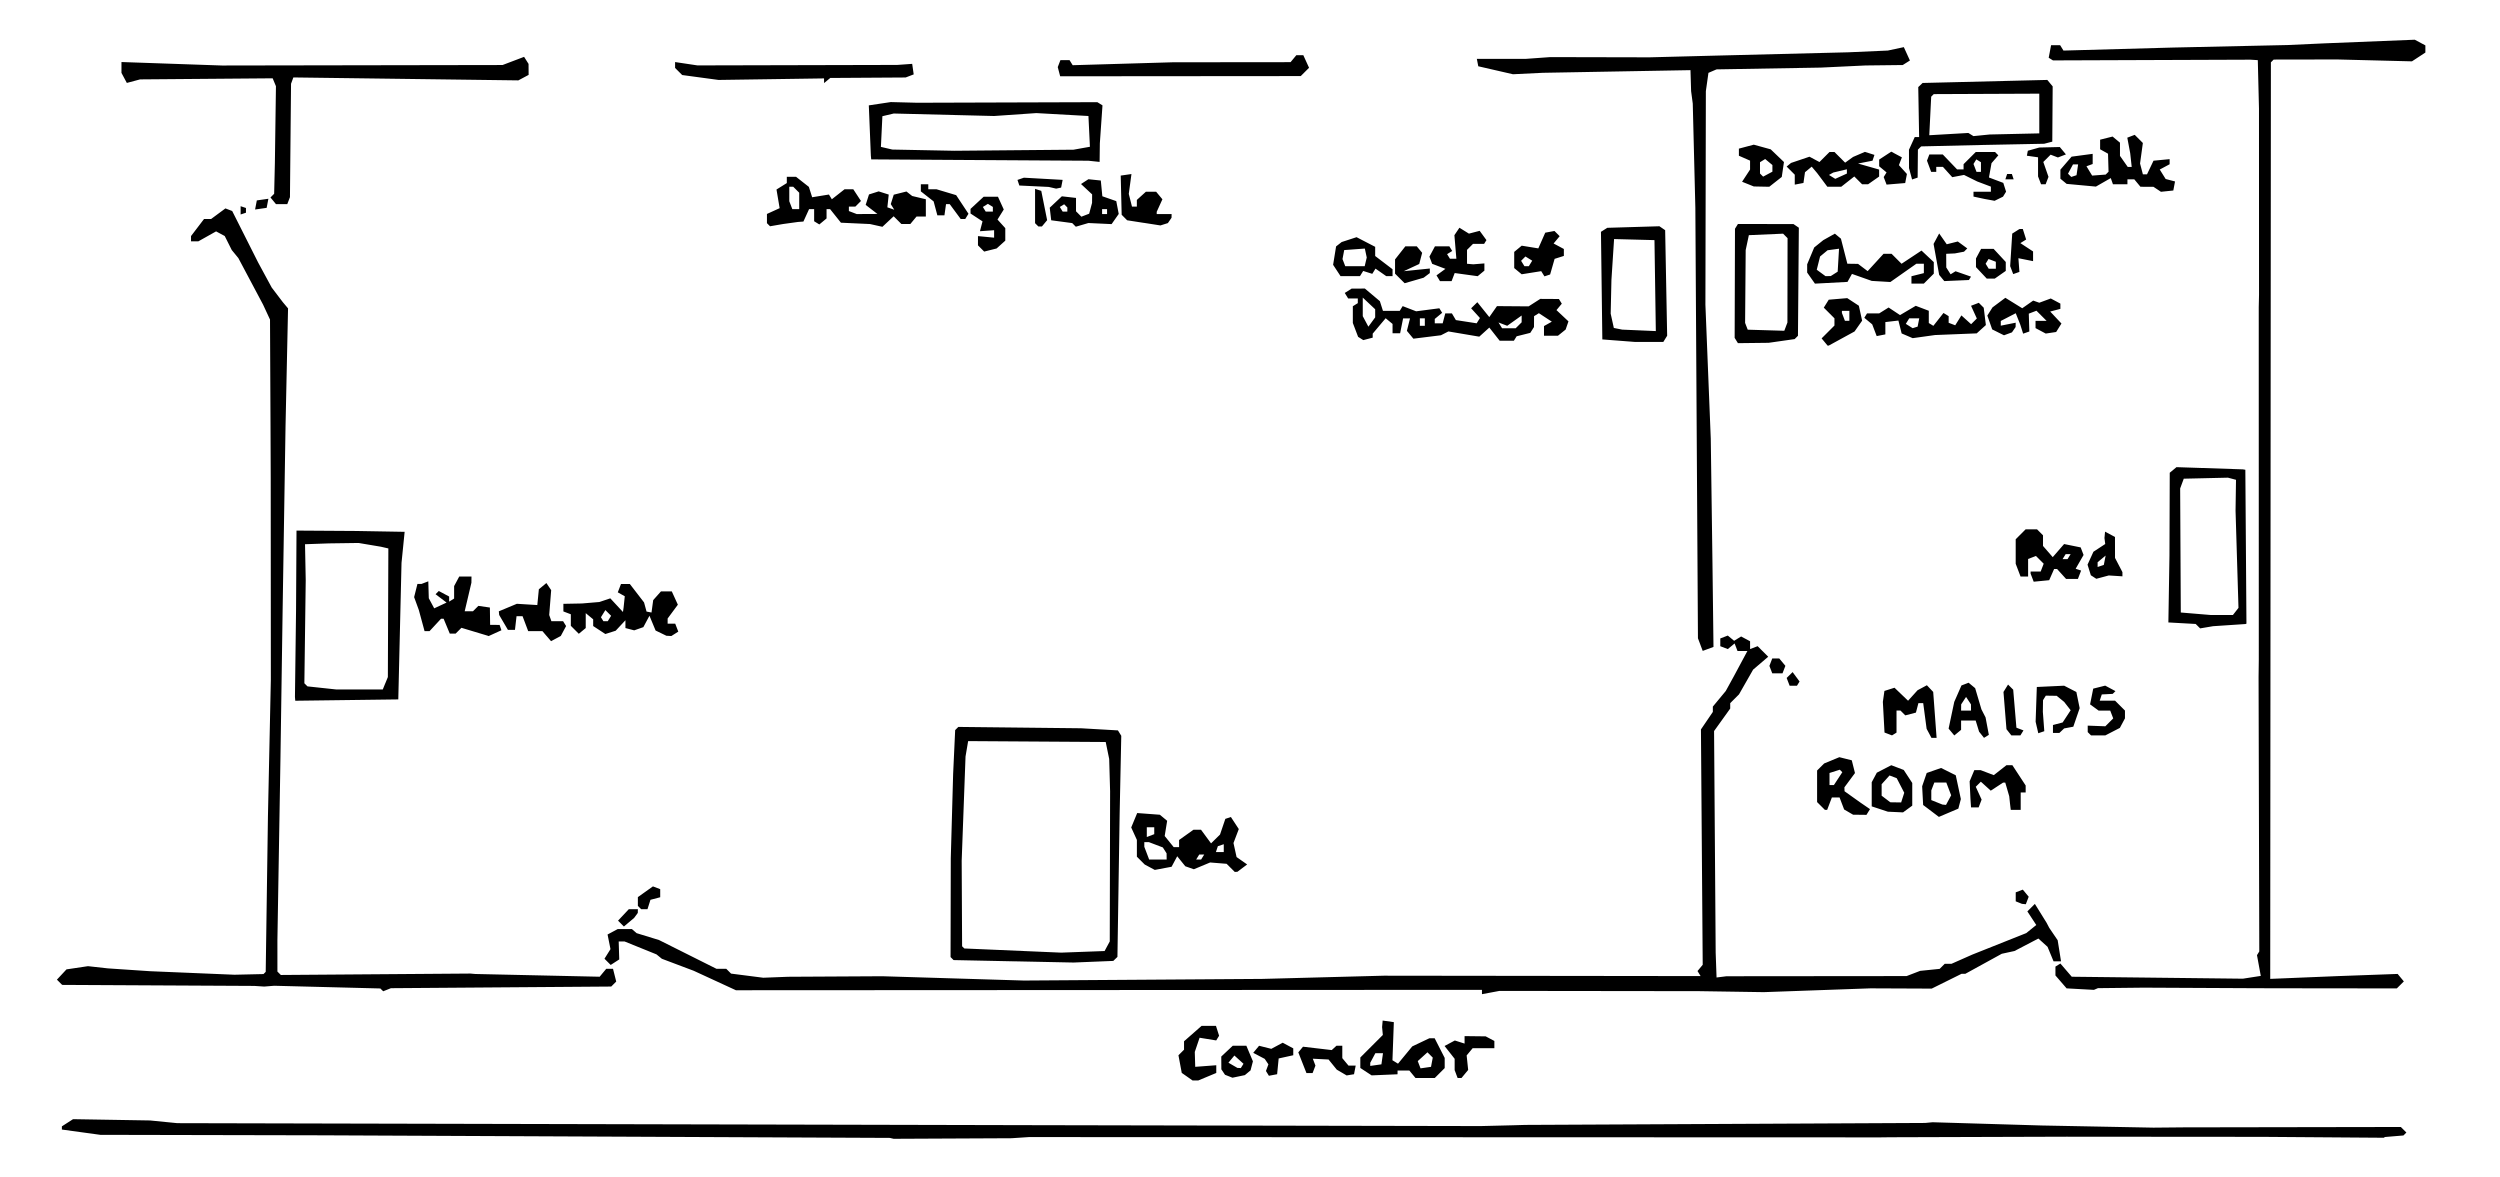 <?xml version="1.0" encoding="utf-8"?>
<svg xmlns="http://www.w3.org/2000/svg" xmlns:svg="http://www.w3.org/2000/svg" version="1.1" viewBox="0 0 322.24 151.68">
	<title>A sketch of the bedroom, adjoining maid’s room, and corridor.</title>
	<path d="m 114.941,146.73 -0.244,-0.059 -36.64,-0.167 -36.64,-0.167 -14.24,-0.03 -14.24,-0.03 -2.48,-0.341 -2.48,-0.341 v -0.206 -0.206 l 0.72,-0.463 0.72,-0.463 4.96,0.083 4.96,0.083 1.76,0.174 1.76,0.174 54.88,0.129 54.88,0.129 29.12,0.059 29.12,0.059 2.08,-0.052 2.08,-0.052 0.8,-0.023 0.8,-0.023 25.76,-0.126 25.76,-0.126 0.48,-0.046 0.48,-0.046 7.04,0.209 7.04,0.209 7.2,0.139 7.2,0.139 1.92,-0.018 1.92,-0.018 14.022,-0.024 14.022,-0.024 0.357,0.357 0.357,0.357 -0.19,0.19 -0.19,0.19 -1.229,0.102 -1.229,0.102 v 0.045 0.045 l -7.84,-0.058 -7.84,-0.058 -12.64,-0.01 -12.64,-0.01 -11.36,0.036 -11.36,0.036 -0.64,0.008 -0.64,0.008 -54.88,-0.019 -54.88,-0.019 -1.12,0.074 -1.12,0.074 -7.596,0.037 -7.596,0.037 -0.244,-0.059 z m 38.08,-7.95 -0.698,-0.489 -0.213,-1.135 -0.213,-1.135 0.36,-0.36 0.36,-0.36 v -0.543 -0.543 l 1.131,-0.993 1.131,-0.993 h 0.927 0.927 l 0.202,0.637 0.202,0.637 -0.187,0.302 -0.187,0.302 -1.071,-0.174 -1.071,-0.174 -0.309,0.915 -0.309,0.915 0.028,0.96 0.028,0.96 1.357,-0.102 1.357,-0.102 v 0.497 0.497 l -1.159,0.484 -1.159,0.484 h -0.37 -0.37 z m 5.356,-0.057 -0.48,-0.189 -0.235,-0.352 -0.235,-0.352 -0.005,-0.824 -0.005,-0.824 0.741,-0.696 0.741,-0.696 h 0.875 0.875 l 0.423,1.005 0.423,1.005 -0.153,0.584 -0.153,0.584 -0.367,0.305 -0.367,0.305 -0.798,0.167 -0.798,0.167 -0.48,-0.189 z m 1.734,-1.331 0.171,-0.277 -0.587,-0.531 -0.587,-0.531 -0.384,0.462 -0.384,0.462 0.578,0.336 0.578,0.336 0.221,0.01 0.221,0.01 0.171,-0.277 z m 21.946,1.077 -0.398,-0.48 h -0.761 -0.761 l -1.1e-4,0.24 -1.2e-4,0.24 -1.67,0.071 -1.67,0.071 -0.729,-0.478 -0.729,-0.478 v -0.675 -0.675 l 1.451,-1.451 1.451,-1.451 -0.048,-0.507 -0.048,-0.507 0.037,-0.422 0.037,-0.422 0.72,0.102 0.72,0.102 -0.089,2.456 -0.089,2.456 0.358,0.221 0.358,0.221 0.919,-1.115 0.919,-1.115 1.099,-0.522 1.099,-0.522 h 0.345 0.345 l 0.646,1.267 0.646,1.267 v 0.653 0.653 l -0.64,0.64 -0.64,0.64 h -1.241 -1.241 z m 2.507,-1.554 0.113,-0.594 -0.342,-0.342 -0.342,-0.342 -0.626,0.567 -0.626,0.567 0.179,0.467 0.179,0.467 0.676,-0.097 0.676,-0.097 z m -6.404,-0.446 0.102,-0.72 h -0.491 -0.491 l -0.331,0.619 -0.331,0.619 v 0.203 0.203 l 0.72,-0.102 0.72,-0.102 z m 9.532,1.974 -0.194,-0.506 v -0.731 -0.731 l -0.65,-0.826 -0.65,-0.826 0.662,-0.354 0.662,-0.354 0.628,0.199 0.628,0.199 v -0.482 -0.481 l 1.36,0.016 1.36,0.016 0.56,0.296 0.56,0.296 v 0.469 0.469 h -1.401 -1.401 l -0.385,0.464 -0.385,0.464 0.098,0.936 0.098,0.936 -0.432,0.52 -0.432,0.52 h -0.247 -0.247 l -0.194,-0.506 z m -24.325,-0.087 -0.191,-0.309 0.158,-0.429 0.158,-0.429 -0.237,-0.352 -0.237,-0.352 -0.741,-0.39 -0.741,-0.39 0.377,-0.455 0.377,-0.455 0.788,0.198 0.788,0.198 0.735,-0.394 0.735,-0.394 0.68,0.364 0.68,0.364 v 0.443 0.443 l -0.941,0.207 -0.941,0.207 -0.099,1.016 -0.099,1.016 -0.53,0.1 -0.53,0.1 z m 9.575,-0.11 -0.636,-0.373 -0.53,-0.654 -0.53,-0.654 -1.015,-0.051 -1.015,-0.051 0.17,0.444 0.17,0.444 -0.184,0.48 -0.184,0.48 h -0.397 -0.397 l -0.524,-1.333 -0.524,-1.333 0.303,-0.365 0.303,-0.365 1.852,0.217 1.852,0.217 0.304,-0.279 0.304,-0.279 h 0.376 0.376 v 0.799 0.799 l 0.399,0.481 0.399,0.481 h 0.464 0.464 l -0.107,0.556 -0.107,0.556 -0.476,0.078 -0.476,0.078 z m 18.076,-10.383 v -0.278 l -48.08,0.026 -48.08,0.026 -2.72,-1.254 -2.72,-1.254 -2.055,-0.775 -2.055,-0.775 -0.345,-0.282 -0.345,-0.282 -2.055,-0.832 -2.055,-0.832 h -0.381 -0.381 l 0.036,1.157 0.036,1.157 -0.551,0.356 -0.551,0.356 -0.401,-0.401 -0.401,-0.401 0.387,-0.619 0.387,-0.619 -0.189,-0.943 -0.189,-0.943 0.653,-0.349 0.653,-0.35 h 0.917 0.917 l 0.304,0.264 0.304,0.264 1.44,0.441 1.44,0.441 3.705,1.855 3.705,1.855 H 92.978 93.609 l 0.311,0.311 0.311,0.311 2.073,0.266 2.073,0.266 1.6,-0.062 1.6,-0.062 6.08,-0.034 6.08,-0.034 9.12,0.277 9.12,0.277 15.36,-0.105 15.36,-0.105 7.84,-0.207 7.84,-0.207 20.414,0.025 20.414,0.025 -0.201,-0.325 -0.201,-0.325 0.335,-0.403 0.335,-0.403 -0.114,-15.169 -0.114,-15.169 0.767,-1.128 0.767,-1.128 v -0.344 -0.344 l 0.832,-1.004 0.832,-1.004 0.528,-0.961 0.528,-0.961 0.867,-1.617 0.867,-1.617 h -0.637 -0.637 l -0.187,-0.488 -0.187,-0.488 -0.439,0.364 -0.439,0.364 -0.484,-0.186 -0.484,-0.186 v -0.5 -0.5 l 0.484,-0.186 0.484,-0.186 0.407,0.338 0.407,0.337 0.452,-0.279 0.452,-0.279 0.577,0.309 0.577,0.309 v 0.503 0.503 l 0.487,-0.187 0.487,-0.187 0.681,0.681 0.681,0.681 -0.973,0.831 -0.973,0.831 -0.909,1.593 -0.909,1.593 -0.567,0.567 -0.567,0.567 v 0.348 0.348 l -1.04,1.45 -1.04,1.45 0.103,14.283 0.103,14.283 0.057,1.6 0.057,1.6 0.64,-0.08 0.64,-0.08 11.607,-0.011 11.607,-0.011 0.873,-0.336 0.873,-0.336 1.259,-0.129 1.259,-0.129 0.325,-0.325 0.325,-0.325 h 0.434 0.434 l 1.342,-0.594 1.342,-0.594 3.48,-1.386 3.48,-1.386 0.645,-0.522 0.645,-0.522 -0.574,-0.876 -0.574,-0.876 0.484,-0.484 0.484,-0.484 0.759,1.223 0.759,1.223 0.167,0.32 0.167,0.32 0.544,0.8 0.544,0.8 0.217,1.36 0.217,1.36 h -0.482 -0.482 l -0.388,-0.937 -0.388,-0.937 -0.59,-0.534 -0.59,-0.534 -1.54,0.804 -1.54,0.804 -0.819,0.178 -0.819,0.178 -2.345,1.289 -2.345,1.289 h -0.243 -0.243 l -1.928,0.956 -1.928,0.956 -3.945,-0.017 -3.945,-0.017 -6.88,0.245 -6.88,0.245 -4.16,-0.064 -4.16,-0.064 -12.873,-0.016 -12.873,-0.016 -1.127,0.211 -1.127,0.211 v -0.278 z m -141.814,-0.274 -0.181,-0.181 -6.842,-0.174 -6.842,-0.174 -0.64,0.052 -0.64,0.052 -0.64,-0.042 -0.64,-0.042 -12.384,-0.066 -12.384,-0.066 -0.338,-0.338 -0.338,-0.338 0.617,-0.662 0.617,-0.662 1.385,-0.207 1.385,-0.207 1.28,0.142 1.28,0.142 2.72,0.183 2.72,0.183 5.44,0.227 5.44,0.227 1.872,-0.043 1.872,-0.043 0.143,-0.143 0.143,-0.143 0.144,-10.039 0.144,-10.039 0.187,-8.8 0.187,-8.8 -0.008,-12.96 -0.008,-12.96 -0.013,-3.36 -0.013,-3.36 -0.032,-6.879 -0.032,-6.879 -0.446,-0.961 -0.446,-0.961 -1.595,-3.003 -1.595,-3.003 -0.424,-0.517 -0.424,-0.517 -0.454,-0.905 -0.454,-0.905 -0.557,-0.298 -0.557,-0.298 -1.145,0.643 -1.145,0.643 h -0.47 -0.47 v -0.341 -0.341 l 0.838,-1.099 0.838,-1.099 h 0.455 0.455 l 0.924,-0.683 0.924,-0.683 0.436,0.167 0.436,0.167 1.671,3.316 1.671,3.316 0.876,1.617 0.876,1.617 0.717,0.943 0.717,0.943 0.336,0.4 0.336,0.4 -0.162,7.601 -0.162,7.6 -0.185,11.68 -0.185,11.68 -0.143,9.76 -0.143,9.76 -0.196,11.68 -0.196,11.68 6.4e-4,2.02 6.4e-4,2.02 0.221,0.22 0.221,0.22 12.212,-0.092 12.212,-0.092 0.32,0.028 0.32,0.028 8.015,0.176 8.015,0.176 0.425,-0.512 0.425,-0.511 h 0.435 0.435 l 0.207,0.823 0.207,0.823 -0.321,0.321 -0.321,0.321 -14.199,0.106 -14.199,0.106 -0.497,0.199 -0.497,0.199 -0.181,-0.181 z m 218.934,-0.096 -1.76,-0.097 -0.72,-0.833 -0.72,-0.833 v -0.571 -0.571 l 0.319,-0.197 0.319,-0.197 0.732,0.851 0.732,0.851 11.029,0.126 11.029,0.126 1.153,-0.179 1.153,-0.179 -0.244,-1.337 -0.244,-1.337 0.148,-0.239 0.148,-0.239 -0.046,-17.684 -0.046,-17.684 0.014,-1.12 0.014,-1.12 -0.003,-22.72 -0.003,-22.72 0.018,-0.8 0.018,-0.8 -0.003,-12 -0.003,-12 -0.076,-3.119 -0.076,-3.119 -0.48,-0.03 -0.48,-0.03 -12.721,0.047 -12.721,0.047 -0.276,-0.171 -0.276,-0.171 0.154,-0.808 0.154,-0.808 h 0.584 0.584 l 0.214,0.346 0.214,0.346 7.085,-0.196 7.085,-0.196 7.36,-0.161 7.36,-0.161 2.4,-0.11 2.4,-0.11 5.796,-0.233 5.796,-0.233 0.684,0.366 0.684,0.366 v 0.461 0.461 l -0.866,0.567 -0.866,0.567 -4.814,-0.122 -4.814,-0.122 -4.098,0.007 -4.098,0.007 -0.178,0.178 -0.178,0.178 -0.044,59.069 -0.043,59.069 4.32,-0.177 4.32,-0.177 3.892,-0.141 3.892,-0.141 0.4,0.482 0.4,0.482 -0.453,0.451 -0.453,0.451 -7.52,-0.009 -7.52,-0.009 -1.6,-0.004 -1.6,-0.004 -7.2,-0.036 -7.2,-0.036 -2.942,0.032 -2.942,0.032 -0.258,0.11 -0.258,0.11 z m -137.494,-3.583 -7.734,-0.16 -0.194,-0.195 -0.194,-0.195 0.014,-6.365 0.014,-6.365 0.152,-5.44 0.152,-5.44 0.131,-2.823 0.131,-2.823 0.204,-0.204 0.204,-0.204 7.907,0.087 7.907,0.087 2.379,0.137 2.379,0.137 0.215,0.348 0.215,0.348 -0.104,5.014 -0.104,5.014 -0.143,9.236 -0.143,9.236 -0.268,0.259 -0.268,0.259 -2.56,0.104 -2.56,0.104 -7.734,-0.16 z m 12.067,-1.945 0.332,-0.619 0.022,-9.678 0.022,-9.678 -0.059,-2.082 -0.059,-2.082 -0.224,-1.093 -0.224,-1.093 -8.866,-0.058 -8.866,-0.058 -0.168,0.993 -0.168,0.993 -0.248,6.72 -0.248,6.72 0.027,5.51 0.027,5.51 0.143,0.141 0.143,0.141 6.24,0.269 6.24,0.269 2.801,-0.103 2.801,-0.103 0.332,-0.619 z m -62.671,-2.921 -0.377,-0.377 0.694,-0.738 0.694,-0.738 h 0.584 0.584 l -0.005,0.24 -0.005,0.24 -0.235,0.32 -0.235,0.32 -0.66,0.556 -0.66,0.556 -0.377,-0.377 z m 2.391,-2.067 -0.213,-0.213 v -0.565 -0.565 l 0.971,-0.692 0.971,-0.692 0.469,0.18 0.469,0.18 v 0.52 0.52 l -0.629,0.165 -0.629,0.165 -0.192,0.605 -0.192,0.605 h -0.405 -0.405 z m 177.787,-0.639 -0.4,-0.161 v -0.579 -0.579 l 0.457,-0.175 0.457,-0.175 0.379,0.457 0.379,0.457 -0.186,0.484 -0.186,0.484 -0.25,-0.025 -0.25,-0.025 -0.4,-0.161 z m -101.588,-4.474 -0.525,-0.525 -1.063,-0.085 -1.063,-0.085 -1.048,0.437 -1.048,0.437 -0.552,-0.193 -0.552,-0.193 -0.521,-0.646 -0.521,-0.646 -0.363,0.678 -0.363,0.678 -1.082,0.203 -1.082,0.203 -0.649,-0.347 -0.649,-0.347 -0.505,-0.505 -0.505,-0.505 v -1.082 -1.082 l -0.365,-0.801 -0.365,-0.801 0.385,-0.93 0.385,-0.93 1.46,0.109 1.46,0.109 0.471,0.391 0.471,0.391 -0.159,0.98 -0.159,0.98 0.579,0.715 0.579,0.715 h 0.349 0.349 v -0.458 -0.458 l 0.929,-0.662 0.929,-0.662 h 0.484 0.484 l 0.647,0.88 0.647,0.88 0.579,-0.57 0.579,-0.57 0.342,-1.01 0.342,-1.01 0.358,-0.119 0.358,-0.119 0.509,0.777 0.509,0.777 -0.342,0.899 -0.342,0.899 0.199,0.904 0.199,0.904 0.681,0.477 0.681,0.477 -0.626,0.473 -0.626,0.473 -0.171,0.01 -0.171,0.01 -0.525,-0.525 z m -8.257,-1.475 -0.005,-0.4 -0.242,-0.38 -0.242,-0.38 -0.894,-0.34 -0.894,-0.34 h -0.299 -0.299 v 0.299 0.299 l 0.312,0.821 0.312,0.821 h 1.128 1.128 l -0.005,-0.4 z m 4.645,0.08 0.198,-0.32 h -0.32 -0.32 l -0.198,0.32 -0.198,0.32 h 0.32 0.32 z m 2.72,-1.147 v -0.507 l -0.38,0.127 -0.38,0.127 -0.127,0.38 -0.127,0.38 h 0.507 0.507 z m -8.96,-2.248 v -0.446 h -0.48 -0.48 v 0.63 0.63 l 0.48,-0.184 0.48,-0.184 z m 100.248,-2.453 -0.888,-0.672 -0.126,-0.094 -0.127,-0.094 -0.064,-1.207 -0.064,-1.207 0.294,-0.857 0.294,-0.857 0.927,-0.323 0.927,-0.323 0.945,0.472 0.945,0.472 0.329,1.533 0.329,1.533 -0.162,0.616 -0.162,0.616 -1.254,0.533 -1.254,0.533 z m 2.14,-1.492 0.331,-0.619 -0.312,-0.821 -0.312,-0.821 h -0.774 -0.774 l -0.194,0.506 -0.194,0.506 v 0.624 0.624 l 0.72,0.289 0.72,0.289 0.229,0.02 0.229,0.02 0.331,-0.619 z m -12.887,1.543 -0.578,-0.336 -0.294,-0.774 -0.294,-0.774 h -0.496 -0.496 l -0.304,0.8 -0.304,0.8 h -0.145 -0.145 l -0.503,-0.503 -0.503,-0.503 v -2.034 -2.034 l 0.453,-0.453 0.453,-0.453 0.981,-0.406 0.981,-0.406 0.801,0.201 0.801,0.201 0.206,0.821 0.206,0.821 -0.681,0.921 -0.681,0.921 0.009,0.253 0.009,0.253 1.031,0.735 1.031,0.735 0.609,0.417 0.609,0.417 -0.228,0.369 -0.228,0.369 -0.861,-0.01 -0.861,-0.01 -0.578,-0.336 z m -1.353,-4.312 0.542,-0.828 -0.161,-0.161 -0.161,-0.161 -0.664,0.211 -0.664,0.211 v 0.778 0.778 h 0.283 0.283 z m 5.371,3.917 -1.04,-0.341 v -1.555 -1.555 l 0.329,-0.616 0.329,-0.616 0.933,-0.482 0.933,-0.482 0.801,0.305 0.801,0.305 0.55,0.84 0.55,0.84 v 1.46 1.46 l -0.594,0.435 -0.595,0.435 -0.979,-0.045 -0.979,-0.045 z m 2.955,-1.473 0.198,-0.624 -0.485,-0.937 -0.485,-0.937 -0.462,-0.177 -0.462,-0.177 -0.51,0.564 -0.51,0.564 v 0.74 0.74 l 0.56,0.425 0.56,0.425 0.698,0.01 0.698,0.01 0.198,-0.624 z m 13.878,1.184 -0.047,-0.4 -0.051,-0.48 -0.051,-0.48 -0.256,-0.88 -0.256,-0.88 h -0.137 -0.137 l -0.797,0.522 -0.797,0.522 -0.639,-0.579 -0.639,-0.579 -0.328,0.328 -0.328,0.328 0.377,0.828 0.377,0.828 -0.192,0.5 -0.192,0.5 h -0.49 -0.49 l -0.038,-0.56 -0.038,-0.56 -0.053,-1.12 -0.053,-1.12 0.302,-0.72 0.302,-0.72 h 0.408 0.408 l 0.848,0.322 0.848,0.322 0.816,-0.642 0.816,-0.642 h 0.38 0.38 l 0.857,1.309 0.857,1.309 v 0.451 0.451 h -0.32 -0.32 v 1.12 1.12 h -0.64 -0.64 z m -10.483,-9.465 -0.313,-0.585 -0.22,-1.655 -0.22,-1.655 h -0.309 -0.309 l -0.16,0.61 -0.16,0.61 -0.685,0.179 -0.685,0.179 -0.31,-0.31 -0.31,-0.31 h -0.256 -0.256 v 1.421 1.421 l -0.291,0.18 -0.291,0.18 -0.483,-0.185 -0.483,-0.185 -0.106,-1.976 -0.106,-1.976 0.1,-0.705 0.1,-0.705 0.65,-0.206 0.65,-0.206 0.874,0.838 0.874,0.838 0.612,-0.676 0.612,-0.676 0.601,-0.322 0.601,-0.322 0.407,0.431 0.407,0.431 0.219,2.96 0.219,2.96 h -0.333 -0.333 z m 6.766,0.181 -0.317,-0.396 -0.221,-0.72 -0.221,-0.72 h -0.938 -0.938 v 0.601 0.601 l -0.438,0.363 -0.438,0.363 -0.367,-0.442 -0.367,-0.442 0.364,-1.722 0.364,-1.722 0.464,-1.059 0.464,-1.059 0.46,-0.176 0.46,-0.176 0.423,0.351 0.423,0.351 0.404,1.365 0.404,1.365 0.267,0.521 0.267,0.521 0.211,1.123 0.211,1.123 -0.312,0.193 -0.312,0.193 z m -1.36,-3.516 -0.005,-0.4 -0.315,-0.48 -0.315,-0.48 -0.315,0.48 -0.315,0.48 -0.005,0.4 -0.005,0.4 h 0.64 0.64 l -0.005,-0.4 z m 4.888,3.2 -0.315,-0.4 -0.193,-2.4 -0.193,-2.4 0.295,-0.477 0.295,-0.477 0.332,0.332 0.332,0.332 0.207,2.449 0.207,2.449 0.455,0.174 0.455,0.174 -0.199,0.322 -0.199,0.322 h -0.582 -0.582 z m 10.37,0.187 -0.213,-0.213 v -0.417 -0.417 l 1.136,0.043 1.136,0.043 0.508,-0.508 0.508,-0.508 -0.194,-0.505 -0.194,-0.505 h -0.749 -0.749 l -0.549,-0.401 -0.549,-0.401 0.203,-1.013 0.203,-1.013 0.772,-0.194 0.772,-0.194 0.661,0.354 0.661,0.354 -0.177,0.177 -0.177,0.177 -0.704,0.037 -0.704,0.037 -0.133,0.4 -0.133,0.4 h 0.987 0.987 l 0.64,0.64 0.64,0.64 v 0.501 0.501 l -0.329,0.616 -0.329,0.616 -0.935,0.483 -0.935,0.483 h -0.923 -0.923 z m -6.758,-0.804 -0.169,-0.743 0.077,-2.24 0.077,-2.24 1.76,-0.083 1.76,-0.083 0.788,0.406 0.788,0.406 0.213,1.042 0.213,1.042 -0.41,1.195 -0.41,1.195 -0.591,0.111 -0.591,0.111 -0.304,0.289 -0.304,0.289 h -0.416 -0.416 v -0.51 -0.51 l 0.625,-0.163 0.625,-0.163 0.516,-0.788 0.516,-0.788 -0.421,-0.539 -0.421,-0.539 -0.48,-0.39 -0.48,-0.39 -0.701,-0.01 -0.701,-0.01 -0.18,0.291 -0.18,0.291 -0.011,0.749 -0.011,0.749 0.093,1.25 0.093,1.25 -0.388,0.132 -0.388,0.132 -0.169,-0.743 z m -224.515,-3.696 -0.02,-0.246 0.071,-5.6 0.071,-5.6 0.029,-5.12 0.029,-5.12 3.84,0.025 3.84,0.025 3.129,0.055 3.129,0.055 -0.201,2 -0.201,2 -0.208,8.8 -0.208,8.8 -6.64,0.086 -6.64,0.086 -0.02,-0.246 z m 11.63,-2.006 0.326,-0.8 0.032,-8.289 0.032,-8.289 -0.48,-0.111 -0.48,-0.111 -1.44,-0.242 -1.44,-0.242 -1.92,0.027 -1.92,0.027 -1.531,0.054 -1.531,0.054 0.045,2.32 0.045,2.32 -0.087,6.641 -0.087,6.641 0.2,0.2 0.2,0.2 1.852,0.199 1.852,0.199 h 3.002 3.002 l 0.326,-0.8 z m 180.817,-0.182 -0.192,-0.502 0.384,-0.378 0.384,-0.378 0.448,0.607 0.448,0.607 -0.169,0.273 -0.169,0.273 h -0.471 -0.471 z m -2.232,-1.578 -0.184,-0.48 0.184,-0.48 0.184,-0.48 h 0.451 0.451 l 0.395,0.476 0.395,0.476 -0.186,0.484 -0.186,0.484 h -0.66 -0.66 z m -9.085,-3.226 -0.309,-0.813 -0.167,-27.741 -0.167,-27.741 -0.167,-6.72 -0.167,-6.72 -0.106,-0.8 -0.106,-0.8 -0.041,-1.354 -0.041,-1.354 -9.52,0.171 -9.52,0.171 -1.92,0.093 -1.92,0.093 -2.236,-0.514 -2.236,-0.514 -0.092,-0.476 -0.092,-0.476 h 3.128 3.128 l 1.6,-0.115 1.6,-0.115 6.4,0.014 6.4,0.014 4.48,-0.116 4.48,-0.116 8.32,-0.208 8.32,-0.208 2.56,-0.113 2.56,-0.113 1.03,-0.22 1.03,-0.22 0.392,0.861 0.392,0.861 -0.462,0.292 -0.462,0.292 -2.4,0.028 -2.4,0.028 -2.88,0.137 -2.88,0.137 -6.72,0.115 -6.72,0.115 -0.522,0.224 -0.522,0.224 -0.166,1.18 -0.166,1.18 -0.029,13.76 -0.029,13.76 0.346,8.64 0.346,8.64 0.109,8 0.109,8 0.066,5.417 0.066,5.417 -0.694,0.257 -0.694,0.257 -0.309,-0.813 z M 70.47,81.998 69.915,81.349 h -0.917 -0.917 l -0.362,-0.96 -0.362,-0.96 h -0.389 -0.389 l -0.101,0.88 -0.101,0.88 H 65.923 65.469 l -0.563,-0.96 -0.563,-0.96 -0.023,-0.236 -0.023,-0.236 1.162,-0.485 1.162,-0.485 1.318,0.081 1.318,0.081 0.099,-1.016 0.099,-1.016 0.486,-0.403 0.486,-0.403 0.308,0.459 0.308,0.459 -0.127,1.6 -0.127,1.6 0.141,0.4 0.141,0.4 h 0.754 0.754 l 0.194,0.313 0.194,0.313 -0.342,0.639 -0.342,0.639 -0.628,0.336 -0.628,0.336 -0.556,-0.649 z m -7.933,-0.155 -0.32,-0.096 -1.37,-0.413 -1.37,-0.413 -0.374,0.374 -0.374,0.374 h -0.377 -0.377 l -0.398,-0.96 -0.398,-0.96 h -0.164 -0.164 l -0.741,0.8 -0.741,0.8 h -0.322 -0.322 l -0.369,-1.36 -0.369,-1.36 -0.303,-0.831 -0.303,-0.831 0.213,-0.849 0.213,-0.849 h 0.259 0.259 l 0.442,-0.17 0.442,-0.17 0.031,1.09 0.031,1.09 0.349,0.652 0.349,0.652 0.797,-0.372 0.797,-0.372 -0.709,-0.538 -0.709,-0.538 0.208,-0.208 0.208,-0.208 0.667,0.357 0.667,0.357 v 0.328 0.328 l 0.32,-0.198 0.32,-0.198 v -0.802 -0.802 l 0.331,-0.619 0.331,-0.619 h 0.789 0.789 l -0.005,0.4 -0.005,0.4 -0.433,1.84 -0.433,1.84 h 0.534 0.534 l 0.347,-0.347 0.347,-0.347 0.742,0.107 0.742,0.107 0.015,1.118 0.015,1.118 0.612,0.002 0.612,0.002 0.116,0.345 0.116,0.345 -0.823,0.375 -0.823,0.375 -0.065,-0.025 -0.065,-0.025 -0.32,-0.096 z m 22.663,-0.234 -0.697,-0.337 -0.395,-0.953 -0.395,-0.953 -0.393,0.735 -0.393,0.735 -0.59,0.207 -0.59,0.207 -0.565,-0.148 -0.565,-0.148 v -0.503 -0.503 l -0.629,0.675 -0.629,0.675 -0.666,0.212 -0.666,0.212 -0.784,-0.514 -0.784,-0.514 v -0.433 -0.433 l -0.48,-0.398 -0.48,-0.398 v 0.96 0.96 l -0.446,0.37 -0.446,0.37 -0.514,-0.514 -0.514,-0.514 v -0.743 -0.743 l -0.48,-0.184 -0.48,-0.184 v -0.49 -0.49 l 1.2,-0.023 1.2,-0.023 1.12,-0.094 1.12,-0.094 0.704,-0.236 0.704,-0.236 0.816,0.88 0.816,0.88 0.041,-0.287 0.041,-0.287 0.076,-0.728 0.076,-0.728 -0.45,-0.252 -0.45,-0.252 0.207,-0.54 0.207,-0.54 h 0.568 0.568 l 0.918,1.191 0.918,1.191 0.16,0.588 0.16,0.588 0.32,0.061 0.32,0.061 0.109,-0.8 0.109,-0.8 0.5,-0.56 0.5,-0.56 h 0.699 0.699 l 0.39,0.856 0.39,0.856 -0.659,0.891 -0.659,0.891 v 0.333 0.333 h 0.49 0.49 l 0.197,0.512 0.197,0.512 -0.447,0.283 -0.447,0.283 -0.32,-0.017 -0.32,-0.017 z m -6.646,-1.887 0.215,-0.348 -0.369,-0.369 -0.369,-0.369 -0.286,0.462 -0.286,0.462 0.158,0.255 0.158,0.255 h 0.282 0.282 z m 204.749,0.989 -0.287,-0.284 -1.76,-0.098 -1.76,-0.098 0.07,-4.32 0.07,-4.32 0.018,-5.327 0.018,-5.327 0.435,-0.361 0.435,-0.361 4.277,0.142 4.277,0.142 0.16,0.026 0.16,0.026 0.071,9.92 0.071,9.92 -0.071,0.023 -0.071,0.023 -2.08,0.139 -2.08,0.139 -0.833,0.141 -0.833,0.141 -0.287,-0.284 z m 4.871,-1.899 0.358,-0.458 -0.189,-6.262 -0.189,-6.262 0.029,-1.992 0.029,-1.992 -0.518,-0.138 -0.518,-0.138 -2.849,0.066 -2.849,0.066 -0.232,0.627 -0.232,0.627 0.041,7.997 0.041,7.997 1.92,0.16 1.92,0.16 h 1.44 1.44 z m -26.237,-4.351 -0.201,-0.523 v -0.134 -0.134 h 0.65 0.65 l 0.194,-0.505 0.194,-0.505 -0.499,-0.499 -0.499,-0.499 -0.505,0.194 -0.505,0.194 v 1.13 1.13 h -0.488 -0.488 l -0.312,-0.821 -0.312,-0.821 v -1.579 -1.579 l 0.64,-0.64 0.64,-0.64 h 0.736 0.736 l 0.384,0.384 0.384,0.384 v 0.687 0.687 l 0.627,0.722 0.627,0.722 0.733,-0.845 0.733,-0.845 1.068,0.217 1.067,0.217 0.187,0.488 0.187,0.488 -0.51,0.888 -0.51,0.888 0.352,0.117 0.352,0.117 -0.208,0.541 -0.208,0.541 h -0.76 -0.76 l -0.579,-0.64 -0.579,-0.64 h -0.195 -0.195 l -0.316,0.72 -0.316,0.72 -0.999,0.097 -0.999,0.097 z m 4.759,-2.711 0.198,-0.32 h -0.32 -0.32 l -0.198,0.32 -0.198,0.32 h 0.32 0.32 z m 3.16,2.627 -0.354,-0.227 -0.213,-0.683 -0.213,-0.683 0.379,-0.832 0.379,-0.832 0.761,-0.499 0.761,-0.499 -0.049,-0.386 -0.049,-0.386 0.038,-0.411 0.038,-0.411 0.64,0.343 0.64,0.343 0.002,1.349 0.002,1.349 0.478,0.917 0.478,0.917 v 0.271 0.271 l -0.88,-0.056 -0.88,-0.056 -0.803,0.215 -0.803,0.215 -0.354,-0.227 z m 1.436,-2.163 0.117,-0.603 -0.517,0.429 -0.517,0.429 v 0.307 0.307 l 0.4,-0.133 0.4,-0.133 z m -36.106,-28.13 -0.387,-0.467 0.828,-0.828 0.828,-0.828 v -0.465 -0.465 l -0.688,-0.688 -0.688,-0.688 0.32,-0.512 0.32,-0.512 1.192,-0.101 1.192,-0.101 0.748,0.49 0.748,0.49 0.211,0.963 0.211,0.963 -0.488,0.696 -0.488,0.696 -1.667,0.912 -1.667,0.912 h -0.07 -0.07 z m 3.189,-3.373 v -0.64 h -0.48 -0.48 v 0.134 0.134 l 0.194,0.506 0.194,0.506 h 0.286 0.286 z m -29.76,3.2 -2.08,-0.16 -0.089,-6.935 -0.089,-6.935 0.409,-0.258 0.409,-0.258 3.36,-0.1 3.36,-0.1 0.369,0.254 0.369,0.254 0.129,6.802 0.129,6.802 -0.246,0.398 -0.246,0.398 h -1.852 -1.852 z m 4.727,-7.098 -0.087,-5.862 -2.603,-0.068 -2.603,-0.068 -0.17,2.628 -0.17,2.628 -0.049,2.178 -0.049,2.178 0.203,0.923 0.203,0.923 0.539,0.108 0.539,0.108 2.167,0.093 2.167,0.093 z m 10.459,7.077 -0.211,-0.342 0.021,-7.031 0.021,-7.031 0.19,-0.307 0.19,-0.307 3.581,0.005 3.581,0.005 0.345,0.235 0.345,0.235 -0.057,6.965 -0.057,6.965 -0.213,0.213 -0.213,0.213 -1.675,0.239 -1.675,0.239 -1.981,0.023 -1.981,0.023 -0.211,-0.342 z m 6.388,-1.786 0.203,-0.53 0.009,-5.438 0.009,-5.438 -0.289,-0.289 -0.289,-0.289 -2.206,0.096 -2.206,0.096 -0.204,0.96 -0.204,0.96 -0.038,4.694 -0.038,4.694 0.168,0.437 0.168,0.437 2.358,0.07 2.358,0.07 0.203,-0.53 z m -54.799,1.522 -0.335,-0.207 -0.34,-0.894 -0.34,-0.894 v -1.08 -1.08 l 0.32,-0.198 0.32,-0.198 v -0.301 -0.301 h -0.621 -0.621 l -0.22,-0.356 -0.22,-0.356 0.441,-0.279 0.441,-0.279 0.855,-0.005 0.855,-0.005 0.967,0.814 0.967,0.814 0.199,0.626 0.199,0.626 h 1.08 1.08 l 0.19,-0.308 0.19,-0.308 0.869,0.335 0.869,0.335 1.496,-0.195 1.496,-0.195 0.18,0.292 0.18,0.292 -0.476,0.395 -0.476,0.395 v 0.281 0.281 h 0.51 0.51 l 0.167,-0.64 0.167,-0.64 h 0.427 0.427 l 0.256,0.432 0.256,0.432 1.341,0.208 1.341,0.208 0.211,-0.341 0.211,-0.341 -0.568,-0.627 -0.568,-0.627 0.4,-0.392 0.4,-0.392 0.771,0.959 0.771,0.959 0.495,-0.707 0.495,-0.707 2.039,0.016 2.039,0.016 0.751,-0.482 0.751,-0.482 1.201,0.007 1.201,0.007 0.187,0.302 0.187,0.302 -0.344,0.414 -0.344,0.414 0.773,0.726 0.773,0.726 -0.182,0.526 -0.182,0.526 -0.496,0.4 -0.496,0.4 h -0.899 -0.899 v -0.624 -0.624 l 0.505,-0.283 0.505,-0.283 -0.834,-0.547 -0.834,-0.547 -0.311,0.192 -0.311,0.192 -0.005,0.701 -0.005,0.701 -0.238,0.375 -0.238,0.375 -0.88,0.221 -0.88,0.221 -0.176,0.285 -0.176,0.285 h -0.918 -0.918 l -0.666,-0.847 -0.666,-0.847 -0.648,0.586 -0.648,0.586 -1.989,-0.337 -1.989,-0.337 -0.48,0.246 -0.48,0.246 -1.777,0.221 -1.777,0.221 -0.419,-0.505 -0.419,-0.505 0.202,-0.804 0.202,-0.804 h -0.446 -0.446 l -0.192,0.96 -0.192,0.96 h -0.488 -0.488 v -0.601 -0.601 l -0.444,-0.368 -0.444,-0.368 -0.836,0.994 -0.836,0.994 v 0.258 0.258 l -0.605,0.158 -0.605,0.158 -0.335,-0.207 z m 20.361,-1.698 0.384,-0.384 v -0.438 -0.438 l -0.931,0.663 -0.931,0.663 -0.562,-0.215 -0.562,-0.215 0.231,0.374 0.231,0.374 h 0.877 0.877 z m -18.496,-1.541 v -0.523 l -0.8,-0.752 -0.8,-0.752 v 1.197 1.197 l 0.362,0.677 0.362,0.677 0.438,-0.599 0.438,-0.599 z m 6.4,1.125 v -0.48 h -0.32 -0.32 v 0.48 0.48 h 0.32 0.32 z m 62.17,1.771 -0.71,-0.303 -0.209,-0.831 -0.209,-0.831 -0.841,0.098 -0.841,0.098 v 0.794 0.794 l -0.559,0.109 -0.559,0.109 -0.288,-0.756 -0.288,-0.756 -0.51,-0.423 -0.51,-0.423 0.175,-0.284 0.175,-0.284 h 0.785 0.785 l 0.606,-0.379 0.606,-0.379 0.736,0.489 0.736,0.489 1.013,-0.598 1.013,-0.598 0.841,0.32 0.841,0.32 v 0.789 0.789 l 0.294,0.182 0.294,0.182 0.653,-0.83 0.653,-0.83 0.333,0.206 0.333,0.206 v 0.427 0.427 l 0.423,0.162 0.423,0.162 0.399,-0.638 0.399,-0.638 0.626,0.567 0.626,0.567 0.368,-0.368 0.368,-0.368 -0.373,-0.819 -0.373,-0.819 0.5,-0.192 0.5,-0.192 0.317,0.317 0.317,0.317 0.139,1.118 0.139,1.118 -0.591,0.535 -0.591,0.535 -2.686,0.108 -2.686,0.108 -1.44,0.201 -1.44,0.201 z m 1.454,-1.717 0.103,-0.533 h -0.645 -0.645 l -0.22,0.356 -0.22,0.356 0.441,0.279 0.441,0.279 0.32,-0.101 0.32,-0.101 z m 10.268,1.272 -0.761,-0.379 -0.313,-0.89 -0.313,-0.89 0.332,-0.527 0.332,-0.527 0.829,-0.619 0.829,-0.619 1.089,0.673 1.089,0.673 0.706,-0.494 0.706,-0.494 0.392,0.138 0.392,0.138 0.741,-0.274 0.741,-0.274 0.619,0.331 0.619,0.331 v 0.339 0.339 l -0.657,0.172 -0.657,0.172 0.726,0.773 0.726,0.773 -0.342,0.546 -0.342,0.546 -0.671,0.1 -0.671,0.1 -0.657,-0.351 -0.657,-0.351 v -0.469 -0.469 h 0.711 0.711 l -0.652,-0.652 -0.652,-0.652 -0.494,0.189 -0.494,0.189 0.035,1.15 0.035,1.15 -0.4,0.14 -0.4,0.14 -0.186,-0.587 -0.186,-0.587 -0.291,-0.73 -0.291,-0.73 -0.963,0.498 -0.963,0.498 v 0.304 0.304 l 0.96,-0.192 0.96,-0.192 -0.005,0.28 -0.005,0.28 -0.235,0.343 -0.235,0.343 -0.514,0.189 -0.514,0.189 -0.761,-0.379 z m -77.114,-6.948 -0.617,-0.617 v -0.917 -0.917 l 0.663,-0.843 0.663,-0.843 h 0.738 0.738 l 0.346,0.417 0.346,0.417 -0.188,0.719 -0.188,0.719 -0.998,0.465 -0.998,0.465 1.68,-0.172 1.68,-0.172 v 0.292 0.292 l -0.4,0.301 -0.4,0.301 -1.223,0.355 -1.223,0.355 z m 53.004,-0.044 -0.501,-0.715 v -0.53 -0.53 l 0.454,-1.086 0.454,-1.086 0.586,-0.473 0.586,-0.473 0.745,-0.418 0.745,-0.418 0.391,0.324 0.391,0.324 0.414,1.614 0.414,1.614 0.69,0.01 0.69,0.01 0.619,0.468 0.619,0.468 1.024,-1.118 1.024,-1.118 h 0.517 0.517 l 0.643,0.643 0.643,0.643 1.286,-0.851 1.286,-0.851 0.792,0.744 0.792,0.744 v 0.744 0.744 l -0.64,0.64 -0.64,0.64 h -0.8 -0.8 v -0.474 -0.474 l 0.8,-0.201 0.8,-0.201 v -0.605 -0.605 h -0.483 -0.483 l -1.676,1.178 -1.676,1.178 -1.197,-0.071 -1.197,-0.071 -1.278,-0.451 -1.278,-0.451 -0.288,0.515 -0.288,0.515 -2.098,0.112 -2.098,0.112 z m 2.986,-0.545 0.447,-0.283 0.087,-1.48 0.087,-1.48 -0.738,0.099 -0.738,0.099 -0.484,0.402 -0.484,0.402 -0.214,0.854 -0.214,0.854 0.564,0.413 0.564,0.413 0.339,-0.005 0.339,-0.005 0.447,-0.283 z m -51.037,0.564 -0.228,-0.369 0.576,-0.421 0.576,-0.421 -0.856,-0.325 -0.856,-0.325 -0.176,-0.46 -0.176,-0.46 0.356,-0.665 0.356,-0.665 h 0.93 0.93 l 0.184,0.298 0.184,0.298 -0.33,0.204 -0.33,0.204 0.184,0.298 0.184,0.298 h 0.414 0.414 l -0.127,-1.52 -0.127,-1.52 0.324,-0.48 0.324,-0.48 0.613,0.38 0.613,0.38 0.692,-0.181 0.692,-0.181 0.437,0.598 0.437,0.598 -0.151,0.244 -0.151,0.244 h -0.717 -0.717 l -0.384,0.384 -0.384,0.384 v 0.896 0.896 l 0.4,0.035 0.4,0.035 0.72,-0.058 0.72,-0.058 v 0.464 0.464 l -0.433,0.359 -0.433,0.359 -1.481,-0.203 -1.481,-0.203 -0.201,0.523 -0.201,0.523 h -0.747 -0.747 z m 64.896,-0.033 -0.33,-0.398 -0.361,-1.996 -0.361,-1.996 0.361,-0.675 0.361,-0.675 0.488,0.697 0.488,0.697 0.712,-0.179 0.712,-0.179 0.611,0.447 0.611,0.447 -0.21,0.21 -0.21,0.21 -0.589,0.112 -0.589,0.112 -0.56,0.025 -0.56,0.025 0.005,0.88 0.005,0.88 0.279,0.441 0.279,0.441 0.319,-0.197 0.319,-0.197 0.996,0.347 0.996,0.347 -0.135,0.218 -0.135,0.218 -1.587,0.069 -1.587,0.069 -0.33,-0.398 z m 5.11,-0.659 -0.696,-0.741 v -0.56 -0.56 l 0.331,-0.619 0.331,-0.619 h 0.804 0.804 l 0.785,0.847 0.785,0.847 v 0.575 0.575 l -0.711,0.498 -0.711,0.498 h -0.513 -0.513 z m 1.864,-0.985 v -0.446 l -0.47,-0.18 -0.47,-0.18 -0.189,0.306 -0.189,0.306 0.198,0.32 0.198,0.32 h 0.461 0.461 z m -84.944,0.675 -0.479,-0.73 0.192,-1.185 0.192,-1.185 0.359,-0.282 0.359,-0.282 0.96,-0.313 0.96,-0.313 1.2,0.622 1.2,0.622 v 0.591 0.591 l 1.12,0.854 1.12,0.854 v 0.442 0.442 h -0.409 -0.409 l -0.69,-0.483 -0.69,-0.483 -0.208,0.336 -0.208,0.336 -0.586,-0.186 -0.586,-0.186 -0.206,0.333 -0.206,0.333 h -1.254 -1.254 z m 3.723,-1.11 0.134,-0.56 -0.123,-0.577 -0.123,-0.577 -1.33,0.097 -1.33,0.097 -0.11,0.579 -0.11,0.579 0.177,0.461 0.177,0.461 h 1.253 1.253 z m 22.831,1.536 -0.209,-0.338 -1.259,0.201 -1.259,0.201 -0.482,-0.4 -0.482,-0.4 v -1.042 -1.042 l 0.483,-0.401 0.483,-0.401 1.071,0.174 1.071,0.174 0.446,-1.012 0.446,-1.012 0.594,-0.11 0.594,-0.11 0.336,0.336 0.336,0.336 -0.391,0.471 -0.391,0.471 0.661,0.354 0.661,0.354 v 0.447 0.447 l -0.596,0.189 -0.596,0.189 -0.289,1.007 -0.289,1.007 -0.366,0.122 -0.366,0.122 z m -1.588,-1.332 0.22,-0.356 -0.438,-0.271 -0.438,-0.271 -0.279,0.279 -0.279,0.279 0.215,0.348 0.215,0.348 h 0.282 0.282 z m 62.021,0.856 -0.197,-0.513 0.133,-2.095 0.133,-2.095 0.463,-0.293 0.463,-0.293 0.218,-0.005 0.218,-0.005 0.216,0.68 0.216,0.68 -0.373,0.231 -0.373,0.231 0.819,0.537 0.819,0.537 v 0.625 0.625 l -0.945,-0.189 -0.945,-0.189 0.065,0.882 0.065,0.882 -0.4,0.142 -0.4,0.142 -0.197,-0.513 z m -132.844,-2.789 -0.399,-0.399 v -0.596 -0.596 l 1.04,0.1 1.04,0.1 v -0.48 -0.48 l -0.913,0.065 -0.913,0.065 0.166,-0.635 0.166,-0.635 -0.773,-0.506 -0.773,-0.506 v -0.298 -0.298 l 0.847,-0.785 0.847,-0.785 h 0.92 0.92 l 0.375,0.824 0.375,0.824 -0.404,0.647 -0.404,0.647 0.502,0.555 0.502,0.555 v 0.805 0.805 l -0.56,0.505 -0.56,0.505 -0.801,0.2 -0.801,0.2 z m 1.521,-5.052 v -0.301 l -0.32,-0.198 -0.32,-0.198 -0.325,0.201 -0.325,0.201 0.184,0.298 0.184,0.298 h 0.461 0.461 z m -28.922,1.992 -0.198,-0.198 v -0.594 -0.594 l 0.818,-0.373 0.818,-0.373 -0.203,-1.202 -0.203,-1.202 0.665,-0.415 0.665,-0.415 v -0.403 -0.403 h 0.597 0.597 l 0.824,0.648 0.824,0.648 0.212,0.668 0.212,0.668 1.081,-0.175 1.081,-0.175 0.188,0.305 0.188,0.305 0.821,-0.646 0.821,-0.646 h 0.56 0.56 l 0.496,0.757 0.496,0.757 -0.363,0.363 -0.363,0.363 h -0.416 -0.416 v 0.286 0.286 l 0.506,0.194 0.506,0.194 1.334,-0.007 1.334,-0.007 -0.758,-0.583 -0.758,-0.583 0.214,-0.674 0.214,-0.674 0.624,-0.198 0.624,-0.198 0.648,0.206 0.648,0.206 -0.088,0.822 -0.088,0.822 0.445,0.155 0.445,0.155 -0.225,-0.364 -0.225,-0.364 0.192,-0.605 0.192,-0.605 0.819,-0.206 0.819,-0.206 0.369,0.29 0.369,0.29 0.88,0.21 0.88,0.21 v 1.114 1.114 h -0.601 -0.601 l -0.398,0.48 -0.398,0.48 h -0.578 -0.578 l -0.497,-0.497 -0.497,-0.497 -0.725,0.678 -0.725,0.678 -0.8,-0.178 -0.8,-0.178 -1.873,-0.086 -1.873,-0.086 -0.699,-0.876 -0.699,-0.876 h -0.228 -0.228 v 0.601 0.601 l -0.466,0.387 -0.466,0.387 -0.334,-0.206 -0.334,-0.206 v -0.781 -0.781 h -0.327 -0.327 l -0.365,0.8 -0.364,0.8 -0.349,0.026 -0.349,0.026 -0.96,0.133 -0.96,0.133 -0.842,0.145 -0.842,0.145 -0.198,-0.198 z m 3.962,-3.067 v -1.056 l -0.384,-0.384 -0.384,-0.384 h -0.256 -0.256 v 0.934 0.934 l 0.194,0.506 0.194,0.506 h 0.446 0.446 z m 30.613,3.083 -0.213,-0.213 v -2.213 -2.213 l 0.4,0.131 0.4,0.131 0.378,1.889 0.378,1.889 -0.337,0.406 -0.337,0.406 h -0.227 -0.227 z m 4.811,0.011 -0.236,-0.236 -1.354,-0.181 -1.354,-0.181 -0.095,-0.811 -0.095,-0.811 0.781,-0.734 0.781,-0.734 0.913,0.104 0.913,0.104 v 0.862 0.862 l 0.346,0.348 0.346,0.348 0.502,-0.193 0.502,-0.193 0.187,-0.698 0.187,-0.698 0.004,-0.548 0.004,-0.548 -0.716,-0.667 -0.716,-0.667 0.476,-0.309 0.476,-0.309 0.8,0.083 0.8,0.083 0.098,1.015 0.098,1.015 0.898,0.313 0.898,0.313 0.158,0.826 0.158,0.826 -0.459,0.655 -0.459,0.655 -1.496,-0.07 -1.496,-0.07 -0.81,0.238 -0.81,0.238 -0.236,-0.236 z m 4.256,-1.718 v -0.32 h -0.32 -0.32 v 0.32 0.32 h 0.32 0.32 z m -5.12,-0.267 v -0.267 l -0.205,-0.205 -0.205,-0.205 -0.281,0.173 -0.281,0.173 0.184,0.298 0.184,0.298 h 0.301 0.301 z m 9.853,1.721 -2.147,-0.335 -0.352,-0.355 -0.352,-0.355 -0.061,-2.525 -0.061,-2.525 0.692,-0.099 0.692,-0.099 -0.172,1.279 -0.172,1.279 0.206,0.819 0.206,0.819 h 0.314 0.314 v -0.43 -0.43 l 0.585,-0.53 0.585,-0.53 h 0.656 0.656 l 0.406,0.489 0.406,0.489 -0.367,0.806 -0.367,0.806 v 0.145 0.145 h 0.96 0.96 l -0.005,0.24 -0.005,0.24 -0.235,0.343 -0.235,0.343 -0.48,0.151 -0.48,0.151 -2.147,-0.335 z m -24.304,-1.455 -0.71,-0.96 h -0.238 -0.238 l -0.102,0.72 -0.102,0.72 h -0.457 -0.457 l -0.239,-0.895 -0.239,-0.895 -0.824,-0.648 -0.824,-0.648 v -0.457 -0.457 h 0.48 0.48 v 0.32 0.32 h 0.523 0.523 l 1.273,0.381 1.273,0.381 0.794,1.2 0.794,1.2 -0.209,0.338 -0.209,0.338 h -0.292 -0.292 z m -92.109,-0.16 v -0.533 l 0.344,0.115 0.344,0.115 v 0.304 0.304 l -0.344,0.115 -0.344,0.115 z m 1.975,-0.694 0.112,-0.586 0.745,-0.106 0.745,-0.106 -0.112,0.586 -0.112,0.586 -0.745,0.106 -0.745,0.106 z m 2.227,-0.535 -0.356,-0.429 0.237,-0.237 0.237,-0.237 0.047,-1.973 0.047,-1.973 0.069,-4.96 0.069,-4.96 -0.211,-0.51 -0.211,-0.51 -8.545,0.07 -8.545,0.07 -0.854,0.228 -0.854,0.228 -0.346,-0.647 -0.346,-0.647 v -0.7 -0.7 l 6.48,0.224 6.48,0.224 18.08,-0.031 18.08,-0.031 1.388,-0.527 1.388,-0.527 0.287,0.454 0.287,0.454 0.005,0.709 0.005,0.709 -0.662,0.354 -0.662,0.354 -14.501,-0.19 -14.501,-0.19 -0.149,0.407 -0.149,0.407 -0.07,7.309 -0.07,7.309 -0.173,0.451 -0.173,0.451 h -0.727 -0.727 z m 221.238,-0.119 -0.64,-0.117 -0.72,-0.154 -0.72,-0.154 v -0.314 -0.314 h 1.12 1.12 v -0.328 -0.328 l -0.88,-0.332 -0.88,-0.332 -0.851,-0.422 -0.851,-0.422 -0.758,0.145 -0.758,0.145 -0.601,-0.664 -0.601,-0.664 h -0.43 -0.43 v 0.32 0.32 h -0.33 -0.33 l -0.268,-0.72 -0.268,-0.72 0.152,-0.4 0.152,-0.4 h 0.866 0.866 l 0.92,0.96 0.92,0.96 h 0.42 0.42 v -0.334 -0.335 l 0.785,-0.785 0.785,-0.785 h 1.241 1.241 l 0.214,0.214 0.214,0.214 -0.439,0.506 -0.439,0.506 -0.165,0.922 -0.165,0.922 0.924,0.349 0.924,0.349 0.18,0.567 0.18,0.567 -0.198,0.321 -0.198,0.321 -0.542,0.266 -0.542,0.266 z m -1.12,-4.233 v -0.621 l -0.298,-0.184 -0.298,-0.184 -0.183,0.296 -0.183,0.296 0.195,0.509 0.195,0.509 h 0.286 0.286 z m 22.72,2.869 -0.48,-0.318 -0.841,-0.005 -0.841,-0.005 -0.398,-0.48 -0.398,-0.48 h -0.441 -0.441 v 0.32 0.32 h -0.933 -0.933 l -0.141,-0.4 -0.141,-0.4 -0.957,0.549 -0.957,0.549 -1.886,-0.174 -1.886,-0.174 -0.403,-0.334 -0.403,-0.334 v -0.583 -0.583 l 0.721,-0.838 0.721,-0.838 1.359,-0.182 1.359,-0.182 v 0.655 0.655 l -0.4,0.146 -0.4,0.146 0.365,0.601 0.365,0.601 0.874,-0.066 0.874,-0.066 0.184,-0.184 0.184,-0.184 -0.033,-1.161 -0.033,-1.161 -0.51,-0.286 -0.51,-0.286 v -0.618 -0.618 l 0.804,-0.202 0.804,-0.202 0.476,0.395 0.476,0.395 v 0.85 0.85 l 0.498,0.711 0.498,0.711 h 0.258 0.258 l -0.096,-0.88 -0.096,-0.88 -0.188,-1.003 -0.188,-1.003 0.478,-0.184 0.478,-0.184 0.525,0.525 0.525,0.525 -0.181,1.322 -0.181,1.322 0.183,0.7 0.183,0.7 h 0.265 0.265 l 0.42,-0.88 0.42,-0.88 1.038,-0.1 1.038,-0.1 v 0.329 0.329 l -0.637,0.341 -0.637,0.341 0.381,0.61 0.381,0.61 0.604,0.158 0.604,0.158 -0.111,0.583 -0.111,0.583 -0.797,0.083 -0.797,0.083 z m -10.298,-2.513 0.102,-0.695 h -0.331 -0.331 l -0.32,0.598 -0.32,0.598 0.209,0.209 0.209,0.209 0.34,-0.112 0.34,-0.112 z m -132.102,2.317 -0.48,-0.11 -1.894,-0.091 -1.894,-0.091 -0.12,-0.361 -0.12,-0.361 0.414,-0.143 0.414,-0.143 2.497,0.14 2.497,0.14 -0.097,0.498 -0.097,0.498 -0.32,0.067 -0.32,0.067 z m 89.645,-0.475 -0.755,-0.302 0.515,-0.786 0.515,-0.786 v -0.575 -0.575 l -0.72,-0.316 -0.72,-0.316 v -0.457 -0.457 l 0.959,-0.256 0.959,-0.256 1.091,0.301 1.091,0.301 0.854,0.818 0.854,0.818 -0.141,0.96 -0.141,0.96 -0.806,0.634 -0.806,0.634 -0.997,-0.02 -0.997,-0.02 z m 3.155,-2.029 v -0.429 l -0.466,-0.387 -0.466,-0.387 -0.334,0.206 -0.334,0.206 v 0.728 0.728 l 0.202,0.202 0.202,0.202 0.598,-0.32 0.598,-0.32 z m 6.427,1.492 -0.66,-0.88 -0.351,-0.416 -0.351,-0.416 -0.433,0.359 -0.433,0.359 -0.099,0.693 -0.099,0.693 -0.56,0.107 -0.56,0.107 v -0.641 -0.641 l -0.523,-0.523 -0.523,-0.523 0.283,-0.234 0.283,-0.234 1.189,-0.402 1.189,-0.402 0.643,0.344 0.643,0.344 0.647,-0.647 0.647,-0.647 h 0.32 0.32 l 0.688,0.688 0.688,0.688 0.512,-0.369 0.512,-0.369 0.762,-0.327 0.762,-0.327 0.615,0.195 0.615,0.195 -0.124,0.373 -0.124,0.373 -0.934,0.184 -0.934,0.184 1.36,0.388 1.36,0.388 v 0.45 0.45 l -0.711,0.498 -0.711,0.498 h -0.386 -0.386 l -0.503,-0.503 -0.503,-0.503 -0.843,0.663 -0.843,0.663 h -0.894 -0.894 z m 3.173,-1.097 v -0.275 l -0.88,0.21 -0.88,0.21 -0.274,0.156 -0.274,0.156 0.405,0.25 0.405,0.25 0.749,-0.341 0.749,-0.341 z m 4.929,1.212 -0.186,-0.484 0.185,-0.299 0.185,-0.299 -0.476,-0.395 -0.476,-0.395 v -0.433 -0.433 l 0.779,-0.51 0.779,-0.51 0.686,0.367 0.686,0.367 -0.193,0.502 -0.193,0.502 0.516,0.57 0.516,0.57 -0.111,0.584 -0.111,0.584 -1.2,0.1 -1.2,0.1 z m 19.905,-0.061 -0.194,-0.506 v -1.232 -1.232 l -0.72,-0.102 -0.72,-0.102 0.061,-0.32 0.061,-0.32 0.739,-0.208 0.739,-0.208 1.321,-0.032 1.321,-0.032 0.395,0.476 0.395,0.476 -0.516,0.198 -0.516,0.198 -0.471,-0.181 -0.471,-0.181 -0.471,0.471 -0.471,0.471 0.334,0.959 0.334,0.959 -0.183,0.476 -0.183,0.476 h -0.296 -0.296 z m -16.629,-0.841 -0.196,-0.733 -0.004,-1.185 -0.004,-1.185 0.371,-0.815 0.371,-0.815 h 0.284 0.284 l -0.056,-3.224 -0.056,-3.224 0.28,-0.265 0.28,-0.265 8.037,-0.196 8.037,-0.196 0.346,0.417 0.346,0.417 -0.025,3.561 -0.024,3.561 -0.521,0.136 -0.521,0.136 -4.157,0.082 -4.157,0.082 -3.773,0.088 -3.773,0.088 -0.21,0.21 -0.209,0.21 -0.017,1.802 -0.017,1.802 -0.359,0.121 -0.359,0.121 -0.196,-0.733 z m 13.395,-5.141 3.2,-0.072 v -2.56 -2.56 l -6.802,0.029 -6.802,0.029 -0.165,0.165 -0.165,0.165 -0.123,2.485 -0.123,2.485 2.518,-0.146 2.518,-0.146 0.328,0.203 0.328,0.203 1.044,-0.104 1.044,-0.104 z m -1.059,5.504 0.115,-0.344 h 0.304 0.304 l 0.115,0.344 0.115,0.344 h -0.533 -0.533 z m -132.301,-2.136 -14,-0.087 -0.023,-0.237 -0.023,-0.237 -0.132,-3.244 -0.132,-3.244 1.418,-0.213 1.418,-0.213 1.697,0.044 1.697,0.044 11.614,-0.037 11.614,-0.037 0.331,0.205 0.331,0.205 -0.17,2.445 -0.17,2.445 -0.015,1.2 -0.015,1.2 -0.72,-0.076 -0.72,-0.076 z m 13.135,-1.526 1.055,-0.188 -0.095,-1.983 -0.095,-1.983 -3.36,-0.188 -3.36,-0.188 -2.72,0.188 -2.72,0.188 -6.469,-0.16 -6.469,-0.16 -0.731,0.173 -0.731,0.173 -0.095,1.977 -0.095,1.977 0.735,0.172 0.735,0.172 4,0.078 4,0.078 7.68,-0.069 7.68,-0.069 z m -33.215,-8.698 v -0.302 l -6.8,0.099 -6.8,0.099 -2.343,-0.316 -2.343,-0.316 -0.457,-0.457 -0.457,-0.457 v -0.379 -0.379 l 1.443,0.216 1.443,0.216 12.877,-0.031 12.877,-0.031 0.96,-0.069 0.96,-0.069 0.097,0.679 0.097,0.679 -0.519,0.199 -0.519,0.199 -4.858,0.031 -4.858,0.031 -0.4,0.33 -0.4,0.33 v -0.302 z m 30.279,-1.167 -0.155,-0.591 0.172,-0.449 0.172,-0.449 h 0.587 0.587 l 0.202,0.327 0.202,0.327 6.457,-0.189 6.457,-0.189 7.586,-0.007 7.586,-0.008 0.373,-0.45 0.373,-0.45 h 0.448 0.448 l 0.37,0.812 0.37,0.812 -0.535,0.535 -0.535,0.535 -15.505,0.013 -15.505,0.013 -0.155,-0.591 z" id="path344" style="stroke-width:0.32"/>
</svg>
